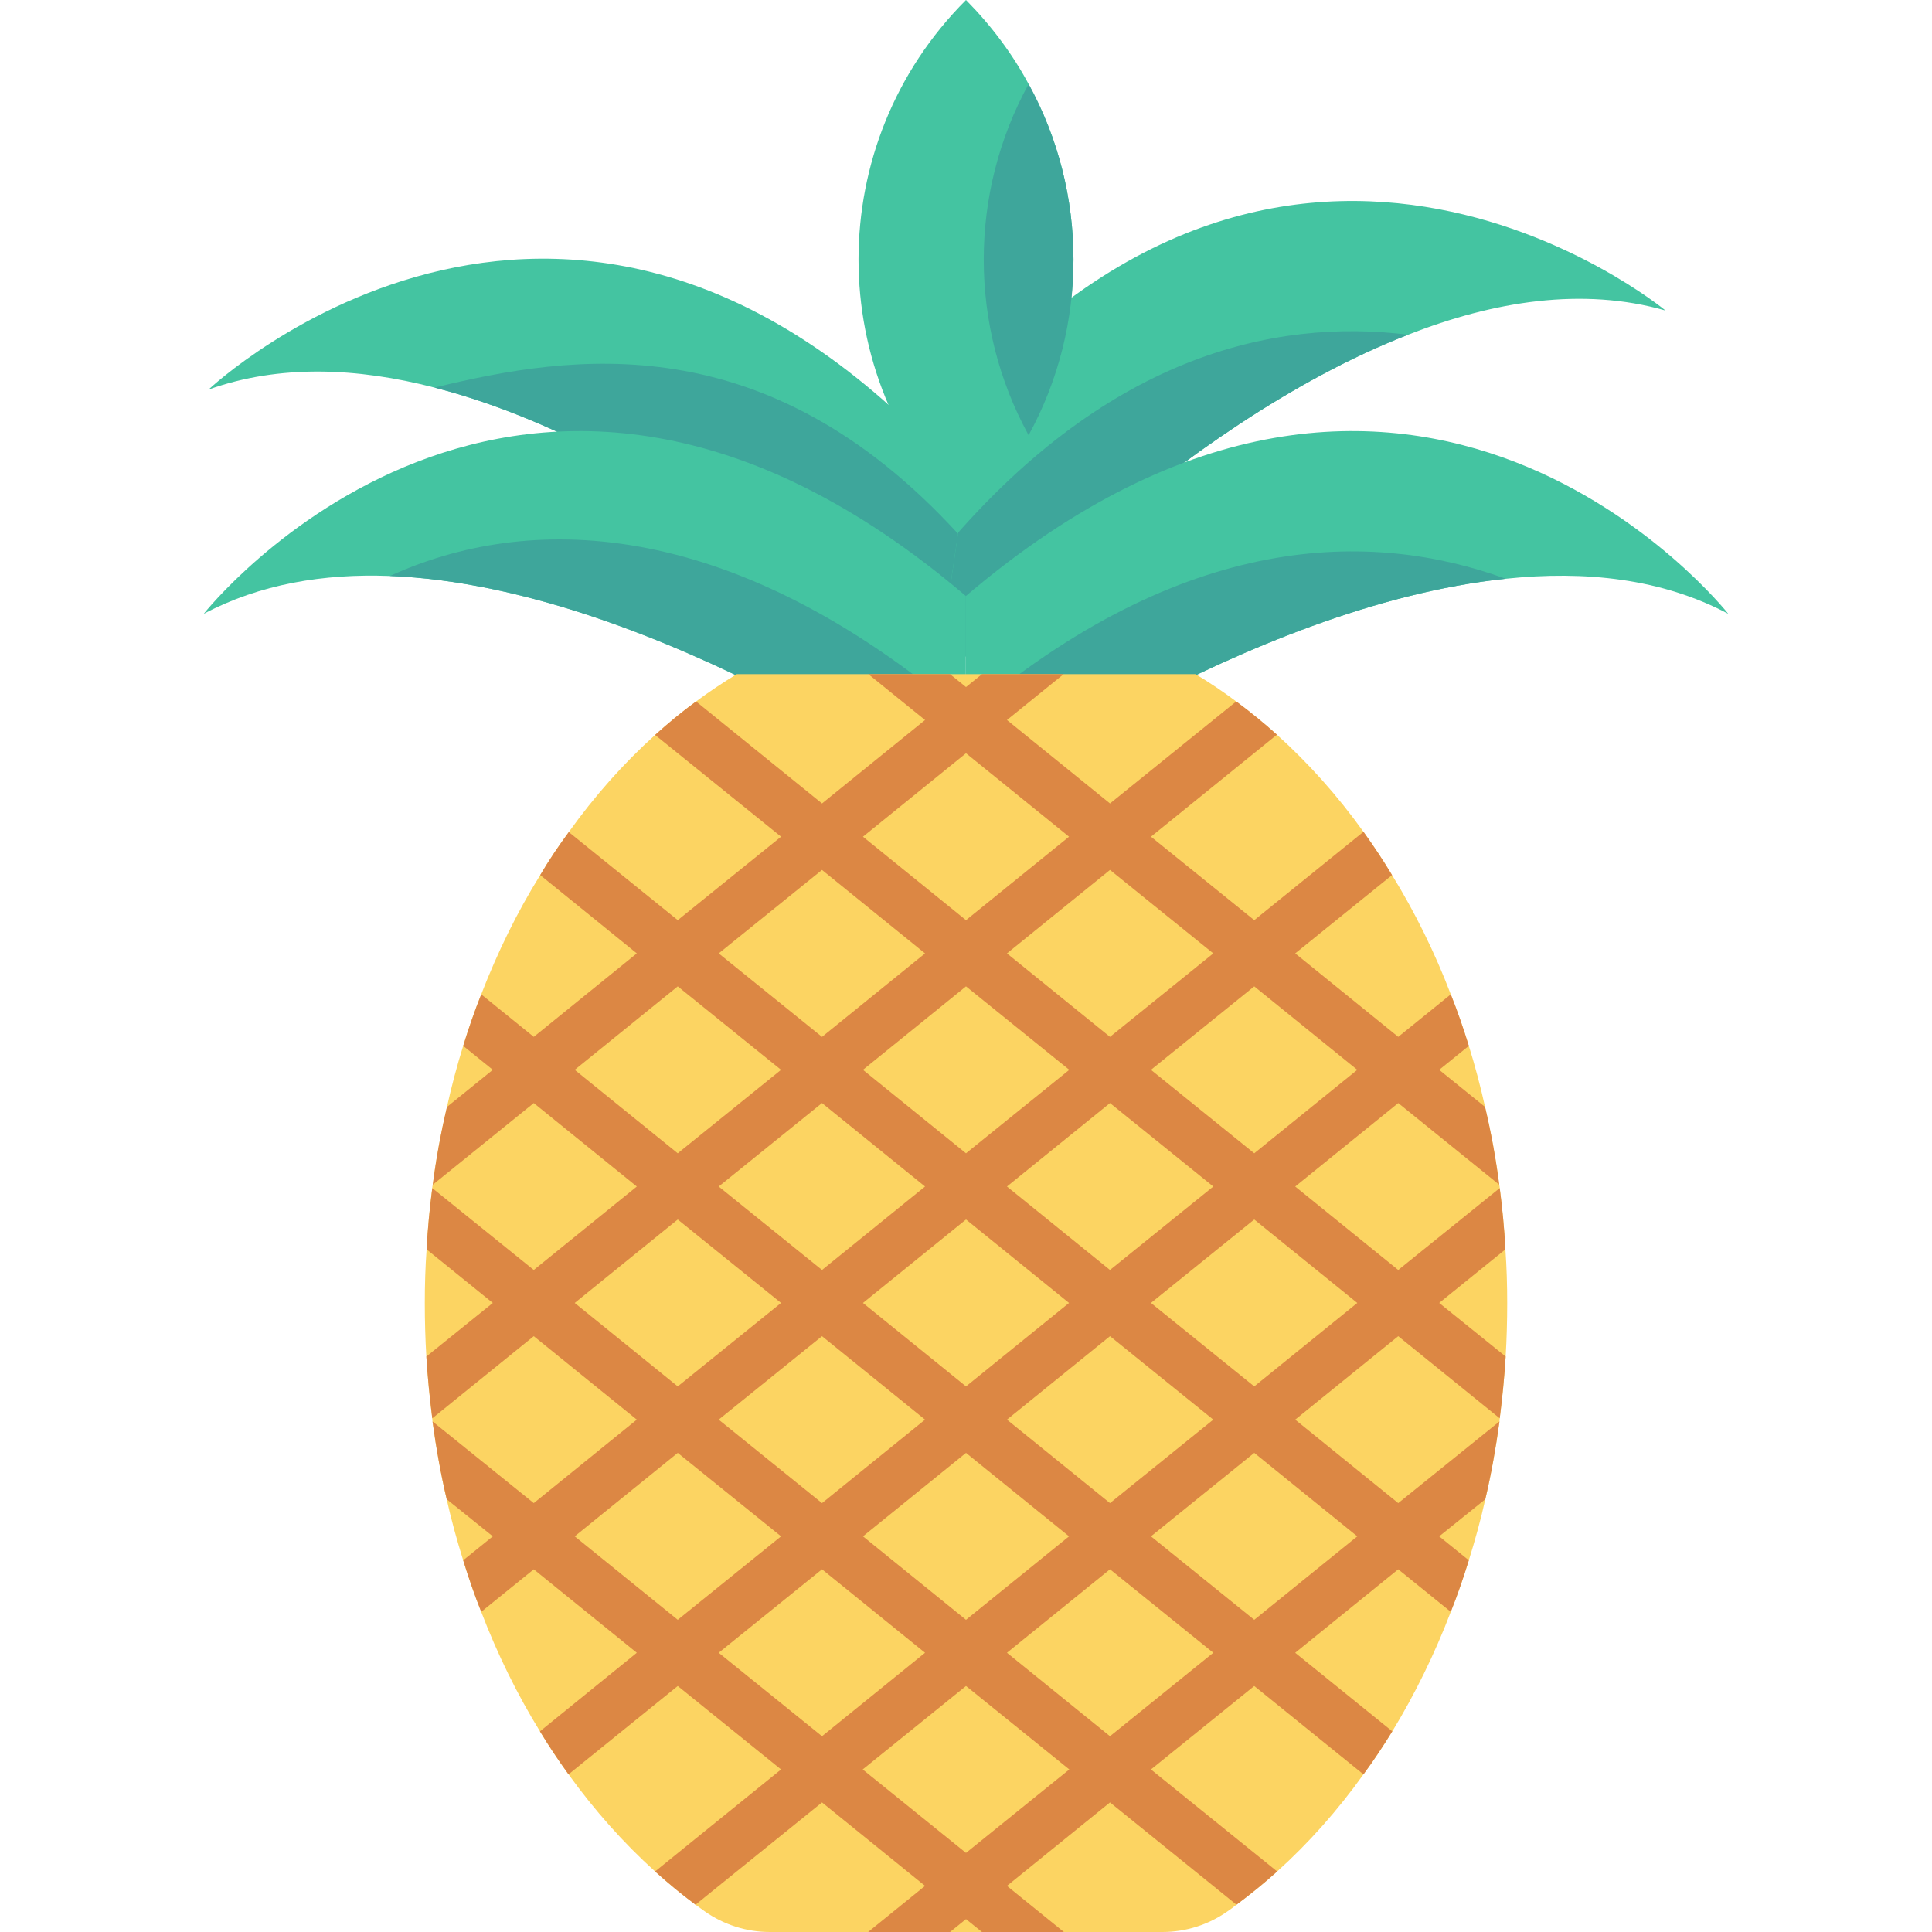 <?xml version="1.0" encoding="iso-8859-1"?>
<!-- Generator: Adobe Illustrator 19.0.0, SVG Export Plug-In . SVG Version: 6.00 Build 0)  -->
<svg version="1.1" id="Capa_1" xmlns="http://www.w3.org/2000/svg" xmlns:xlink="https://www.w3.org/1999/xlink" x="0px" y="0px"
	 viewBox="0 0 468.293 468.293" style="enable-background:new 0 0 468.293 468.293;" xml:space="preserve">
<path style="fill:#44C4A1;" d="M403.698,75.268c-20.031-5.733-41.613-2.293-62.386,5.868
	c-56.923,22.122-108.315,79.112-108.315,79.112l-5.53-25.562l-5.328-24.819C308.871-3.305,403.698,75.268,403.698,75.268z"/>
<path style="fill:#3EA69B;" d="M341.312,81.135c-56.923,22.122-108.315,79.112-108.315,79.112l-5.53-25.562
	C267.527,86.194,308.803,77.089,341.312,81.135z"/>
<path style="fill:#44C4A1;" d="M234.007,117.016l-3.507,24.078l-3.979,26.91c0,0-60.093-58.407-121.197-74.054
	c-18.75-4.856-37.567-5.666-54.765,0.472C50.559,94.422,139.99,9.78,234.007,117.016z"/>
<path style="fill:#3EA69B;" d="M232.209,129.366l-5.687,38.637c0,0-60.093-58.407-121.197-74.054
	C138.776,85.789,185.672,78.581,232.209,129.366z"/>
<path style="fill:#44C4A1;" d="M234.113,144.466v51.595c0,0-74.593-53.955-139.609-56.451c-0.068,0.068-0.068,0-0.068,0
	c-15.984-0.607-31.429,1.956-45.053,9.172C49.383,148.782,125.595,52.067,234.113,144.466z"/>
<path style="fill:#3EA69B;" d="M234.113,173.669v22.392c0,0-74.593-53.955-139.609-56.451
	C127.281,124.637,176.111,124.233,234.113,173.669z"/>
<path style="fill:#44C4A1;" d="M418.91,148.782c-16.119-8.566-34.734-10.521-53.955-8.498
	c-62.791,6.542-130.842,55.777-130.842,55.777v-51.595C342.698,52.067,418.91,148.782,418.91,148.782z"/>
<path style="fill:#3EA69B;" d="M364.954,140.284c-62.791,6.542-130.842,55.777-130.842,55.777v-22.392
	C287.191,128.481,332.514,128.481,364.954,140.284z"/>
<path style="fill:#44C4A1;" d="M249.321,105.483c-3.979,7.284-9.038,14.163-15.175,20.301c-34.734-34.734-34.734-91.05,0-125.784
	c6.137,6.205,11.263,13.084,15.175,20.368C263.822,46.806,263.822,79.045,249.321,105.483z"/>
<path style="fill:#3EA69B;" d="M249.321,105.483c-14.501-26.438-14.501-58.677,0-85.115
	C263.822,46.806,263.822,79.045,249.321,105.483z"/>
<path style="fill:#FCD462;" d="M365.328,315.882c0,4.371-0.125,8.679-0.375,12.925c-0.312,5.057-0.812,10.053-1.436,14.985
	c0,0.25-0.063,0.5-0.063,0.749c-0.874,6.431-1.998,12.737-3.434,18.856c-1.124,5.057-2.498,9.99-3.996,14.798
	c-1.311,4.246-2.747,8.429-4.371,12.488c-3.934,10.302-8.741,20.042-14.173,28.971c-2.248,3.621-4.496,7.055-6.993,10.427
	c-6.244,8.741-13.299,16.671-20.917,23.539c-3.184,2.872-6.493,5.557-9.865,8.055c-0.687,0.562-1.436,1.124-2.185,1.623
	c-4.62,3.247-10.115,4.995-15.734,4.995h-95.217c-5.619,0-11.114-1.748-15.734-4.995c-0.749-0.562-1.499-1.062-2.248-1.623
	c-3.371-2.498-6.618-5.182-9.802-8.055c-7.618-6.868-14.673-14.798-20.979-23.539c-2.435-3.372-4.745-6.806-6.93-10.427
	c-5.495-8.929-10.302-18.669-14.236-28.971c-1.623-4.059-3.06-8.242-4.371-12.488c-1.498-4.808-2.872-9.74-3.996-14.798
	c-1.436-6.119-2.56-12.425-3.434-18.856c0-0.25-0.062-0.5-0.062-0.749c-0.624-4.932-1.124-9.928-1.436-14.985
	c-0.25-4.246-0.375-8.554-0.375-12.925c0-4.37,0.125-8.741,0.437-13.049c0.25-4.995,0.75-9.99,1.374-14.86
	c0-0.25,0.062-0.562,0.125-0.812c0.812-6.431,1.998-12.737,3.434-18.856c1.124-5.057,2.435-9.99,3.934-14.798
	c1.311-4.246,2.747-8.429,4.371-12.488c3.996-10.302,8.741-19.98,14.298-28.909c2.123-3.621,4.495-7.118,6.93-10.427
	c6.306-8.804,13.299-16.671,20.917-23.539c3.184-2.872,6.493-5.619,9.927-8.117c3.184-2.373,6.493-4.558,9.865-6.618h111.201
	c3.371,1.998,6.681,4.246,9.865,6.618c3.372,2.498,6.681,5.182,9.865,8.055c7.618,6.868,14.673,14.735,20.979,23.539
	c2.435,3.372,4.745,6.868,6.93,10.489c5.495,8.929,10.302,18.607,14.236,28.909c1.623,4.059,3.059,8.242,4.371,12.488
	c1.498,4.808,2.81,9.74,3.934,14.798c1.436,6.119,2.622,12.425,3.434,18.856c0.063,0.25,0.125,0.562,0.125,0.812
	c0.624,4.87,1.124,9.865,1.373,14.86C365.203,307.141,365.328,311.512,365.328,315.882z"/>
<path style="fill:#DC8744;" d="M363.517,343.792c0.624-4.932,1.124-9.928,1.436-14.985l-16.109-12.987l16.046-12.987
	c-0.25-4.995-0.749-9.99-1.373-14.86l-24.6,19.855l-24.975-20.23l24.975-20.23l24.475,19.793
	c-0.812-6.431-1.998-12.737-3.434-18.856l-11.114-8.991l7.18-5.807c-1.311-4.246-2.747-8.429-4.371-12.488l-12.737,10.302
	l-24.975-20.23l23.477-18.981c-2.186-3.621-4.496-7.118-6.93-10.489l-26.474,21.416l-25.037-20.23l30.532-24.725
	c-3.184-2.872-6.493-5.557-9.865-8.055l-30.595,24.725l-24.975-20.23l13.736-11.114h-19.793l-3.871,3.122l-3.871-3.122h-19.793
	l13.736,11.114l-24.975,20.23l-30.532-24.725c-3.434,2.498-6.743,5.245-9.927,8.117l30.532,24.663l-25.038,20.23l-26.411-21.354
	c-2.435,3.309-4.808,6.806-6.93,10.427l23.414,18.981l-24.975,20.23l-12.737-10.302c-1.623,4.059-3.06,8.242-4.371,12.488
	l7.18,5.807l-11.114,8.991c-1.436,6.119-2.622,12.425-3.434,18.856l24.475-19.793l24.975,20.23l-24.975,20.23l-24.6-19.855
	c-0.624,4.87-1.124,9.865-1.374,14.86l16.047,12.987l-16.109,12.987c0.312,5.057,0.812,10.053,1.436,14.985l24.6-19.918
	l24.975,20.23l-24.975,20.23l-24.538-19.793c0.874,6.431,1.998,12.737,3.434,18.856l11.176,8.991l-7.18,5.807
	c1.311,4.246,2.747,8.429,4.371,12.488l12.737-10.302l24.975,20.23l-23.477,19.043c2.185,3.621,4.496,7.055,6.93,10.427
	l26.473-21.416l25.038,20.23l-30.532,24.725c3.184,2.872,6.431,5.557,9.802,8.055l30.657-24.788l24.975,20.23l-13.799,11.177h19.855
	l3.871-3.122l3.871,3.122h19.855l-13.799-11.177l24.975-20.23l30.657,24.788c3.372-2.498,6.681-5.182,9.865-8.055l-30.594-24.725
	l25.037-20.23l26.474,21.416c2.497-3.372,4.745-6.806,6.993-10.427l-23.539-19.043l24.975-20.23l12.737,10.302
	c1.623-4.059,3.059-8.242,4.371-12.488l-7.18-5.807l11.177-8.991c1.436-6.119,2.56-12.425,3.434-18.856l-24.538,19.793
	l-24.975-20.23l24.975-20.23L363.517,343.792z M328.989,259.314l-24.975,20.23l-25.037-20.23l25.037-20.23L328.989,259.314z
	 M209.171,259.314l24.975-20.23l25.038,20.23l-25.038,20.23L209.171,259.314z M259.121,315.82l-24.975,20.23l-24.975-20.23
	l24.975-20.23L259.121,315.82z M224.219,287.598l-24.975,20.23l-25.038-20.23l25.038-20.23L224.219,287.598z M224.219,344.104
	l-24.975,20.23l-25.038-20.23l25.038-20.23L224.219,344.104z M234.146,352.159l24.975,20.23l-24.975,20.23l-24.975-20.23
	L234.146,352.159z M244.074,344.104l24.975-20.23l25.038,20.23l-25.038,20.23L244.074,344.104z M244.074,287.598l24.975-20.23
	l25.038,20.23l-25.038,20.23L244.074,287.598z M294.086,231.092l-25.038,20.23l-24.975-20.23l24.975-20.23L294.086,231.092z
	 M234.146,182.578l24.975,20.23l-24.975,20.23l-24.975-20.23L234.146,182.578z M199.244,210.863l24.975,20.23l-24.975,20.23
	l-25.038-20.23L199.244,210.863z M139.303,259.314l24.975-20.23l25.038,20.23l-25.038,20.23L139.303,259.314z M139.303,315.82
	l24.975-20.23l25.038,20.23l-25.038,20.23L139.303,315.82z M139.303,372.389l24.975-20.23l25.038,20.23l-25.038,20.23
	L139.303,372.389z M174.206,400.61l25.038-20.23l24.975,20.23l-24.975,20.23L174.206,400.61z M234.146,449.124l-25.037-20.23
	l25.037-20.23l25.038,20.23L234.146,449.124z M269.049,420.84l-24.975-20.23l24.975-20.23l25.038,20.23L269.049,420.84z
	 M328.989,372.389l-24.975,20.23l-25.037-20.23l25.037-20.23L328.989,372.389z M304.014,336.05l-25.037-20.23l25.037-20.23
	l24.975,20.23L304.014,336.05z"/>
<g>
</g>
<g>
</g>
<g>
</g>
<g>
</g>
<g>
</g>
<g>
</g>
<g>
</g>
<g>
</g>
<g>
</g>
<g>
</g>
<g>
</g>
<g>
</g>
<g>
</g>
<g>
</g>
<g>
</g>
</svg>
